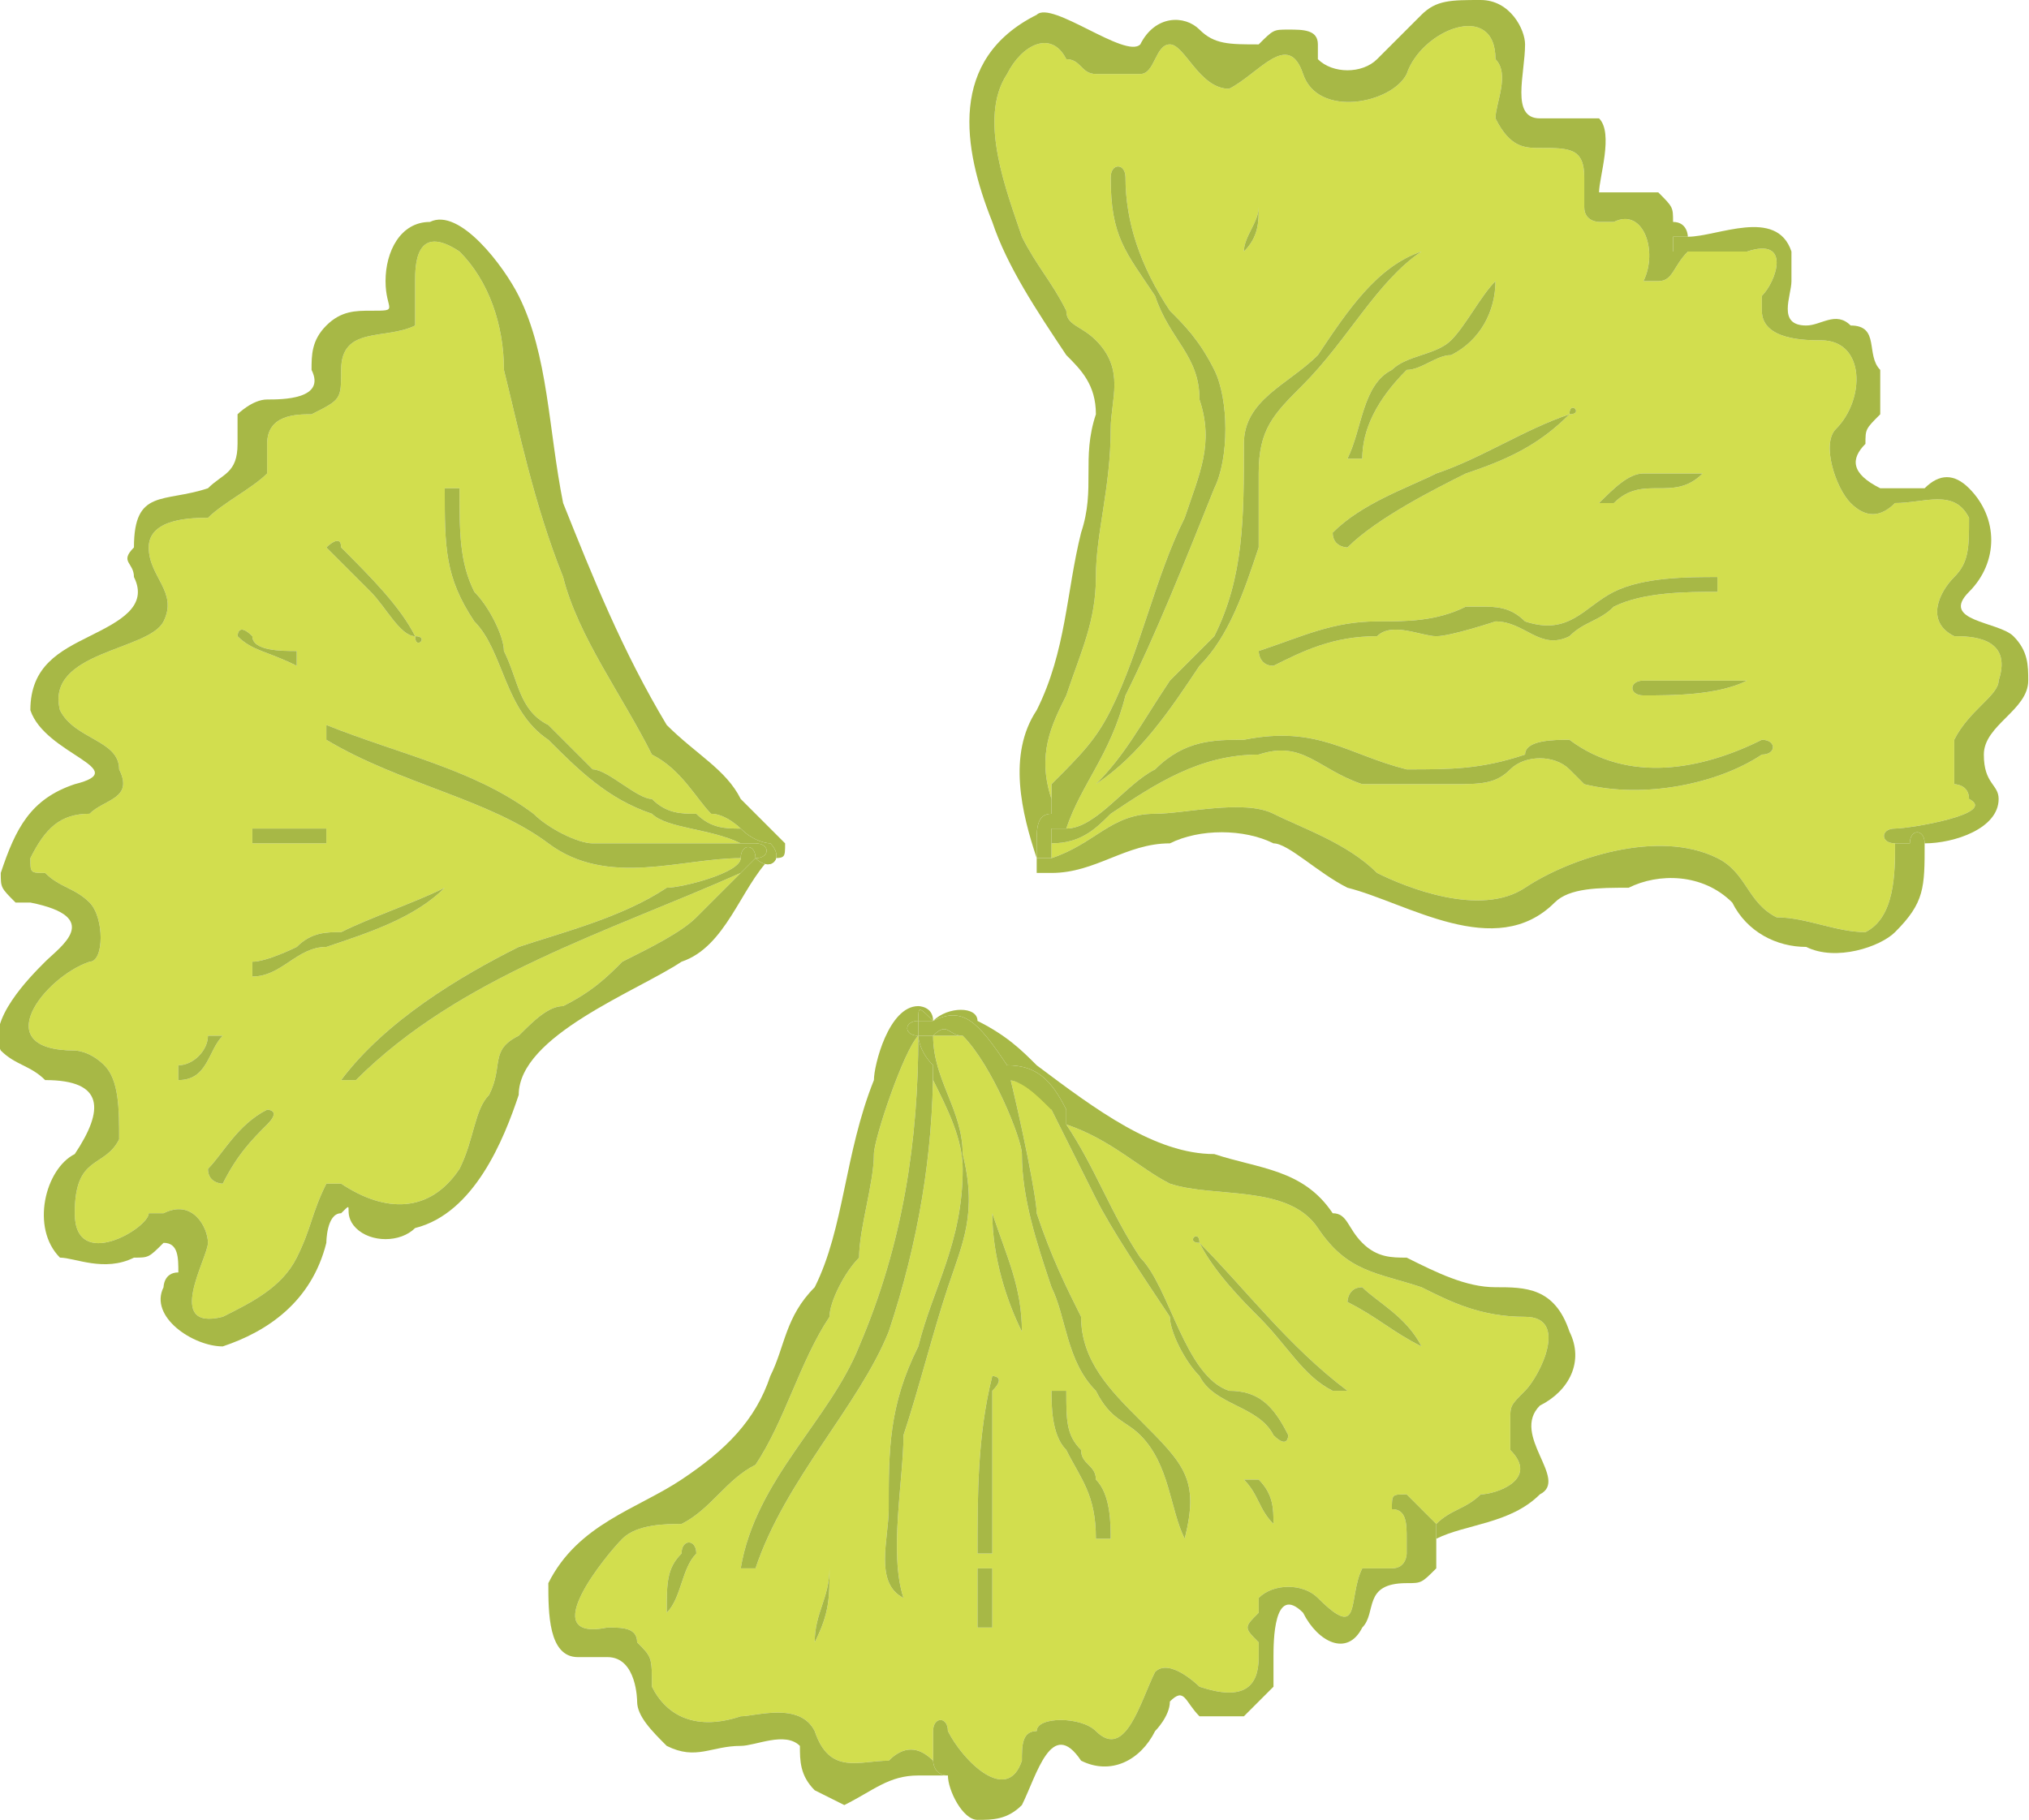 <?xml version="1.0" encoding="UTF-8"?>
<!DOCTYPE svg PUBLIC "-//W3C//DTD SVG 1.1//EN" "http://www.w3.org/Graphics/SVG/1.1/DTD/svg11.dtd">
<!-- Creator: CorelDRAW X7 -->
<svg xmlns="http://www.w3.org/2000/svg" xml:space="preserve" width="0.768in" height="0.689in" version="1.1" style="shape-rendering:geometricPrecision; text-rendering:geometricPrecision; image-rendering:optimizeQuality; fill-rule:evenodd; clip-rule:evenodd"
viewBox="0 0 137 123"
 xmlns:xlink="http://www.w3.org/1999/xlink">
 <defs>
  <style type="text/css">
   <![CDATA[
    .fil0 {fill:#D2DE4E}
    .fil1 {fill:#A7B846}
   ]]>
  </style>
 </defs>
 <g id="Layer_x0020_1">

  <path class="fil0" d="M22 64c-2,0 -3,2 -5,2 0,0 0,0 0,-1 1,0 3,-1 3,-1 1,-1 2,-1 3,-1 2,-1 5,-2 7,-3 0,0 1,0 0,0 -2,2 -5,3 -8,4zm-4 12c-1,1 -2,2 -3,4 0,0 -1,0 -1,-1 1,-1 2,-3 4,-4 0,0 1,0 0,1zm-6 -3c0,0 0,0 0,-1 1,0 2,-1 2,-2 1,0 1,0 1,0 -1,1 -1,3 -3,3zm5 -30c0,1 2,1 3,1 0,0 0,1 0,1 -2,-1 -3,-1 -4,-2 0,0 0,-1 1,0zm5 13c0,1 0,1 0,1 -2,0 -3,0 -5,0 0,0 0,-1 0,-1 2,0 3,0 5,0zm1 -19c2,2 4,4 5,6 1,0 0,1 0,0 -1,0 -2,-2 -3,-3 -1,-1 -2,-2 -3,-3 0,0 1,-1 1,0zm8 42c1,-2 1,-4 2,-5 1,-2 0,-3 2,-4 1,-1 2,-2 3,-2 2,-1 3,-2 4,-3 2,-1 4,-2 5,-3 1,-1 2,-2 3,-3 -9,4 -19,7 -26,14 0,0 -1,0 -1,0 3,-4 8,-7 12,-9 3,-1 7,-2 10,-4 1,0 5,-1 5,-2 -4,0 -9,2 -13,-1 -4,-3 -10,-4 -15,-7 0,0 0,-1 0,-1 5,2 10,3 14,6 1,1 3,2 4,2 2,0 3,0 5,0 1,0 3,0 5,0 -2,-1 -5,-1 -6,-2 -3,-1 -5,-3 -7,-5 -3,-2 -3,-6 -5,-8 -2,-3 -2,-5 -2,-9 0,0 1,0 1,0 0,3 0,5 1,7 1,1 2,3 2,4 1,2 1,4 3,5 1,1 2,2 3,3 1,0 3,2 4,2 1,1 2,1 3,1 1,1 2,1 3,1 0,0 -1,-1 -2,-1 -1,-1 -2,-3 -4,-4 -2,-4 -5,-8 -6,-12 -2,-5 -3,-10 -4,-14 0,-3 -1,-6 -3,-8 -3,-2 -3,1 -3,2 0,1 0,1 0,2 0,0 0,1 0,1 -2,1 -5,0 -5,3 0,2 0,2 -2,3 -1,0 -3,0 -3,2 0,0 0,1 0,2 -1,1 -3,2 -4,3 -1,0 -4,0 -4,2 0,2 2,3 1,5 -1,2 -8,2 -7,6 1,2 4,2 4,4 1,2 -1,2 -2,3 -2,0 -3,1 -4,3 0,1 0,1 1,1 1,1 2,1 3,2 1,1 1,4 0,4 -3,1 -7,6 -1,6 0,0 1,0 2,1 1,1 1,3 1,5 -1,2 -3,1 -3,5 0,4 5,1 5,0 1,0 1,0 1,0 2,-1 3,1 3,2 0,1 -3,6 1,5 2,-1 4,-2 5,-4 1,-2 1,-3 2,-5 1,0 1,0 1,0 3,2 6,2 8,-1z"/>
  <path class="fil1" d="M23 80c0,0 0,0 -1,0 -1,2 -1,3 -2,5 -1,2 -3,3 -5,4 -4,1 -1,-4 -1,-5 0,-1 -1,-3 -3,-2 0,0 0,0 -1,0 0,1 -5,4 -5,0 0,-4 2,-3 3,-5 0,-2 0,-4 -1,-5 -1,-1 -2,-1 -2,-1 -6,0 -2,-5 1,-6 1,0 1,-3 0,-4 -1,-1 -2,-1 -3,-2 -1,0 -1,0 -1,-1 1,-2 2,-3 4,-3 1,-1 3,-1 2,-3 0,-2 -3,-2 -4,-4 -1,-4 6,-4 7,-6 1,-2 -1,-3 -1,-5 0,-2 3,-2 4,-2 1,-1 3,-2 4,-3 0,-1 0,-2 0,-2 0,-2 2,-2 3,-2 2,-1 2,-1 2,-3 0,-3 3,-2 5,-3 0,0 0,-1 0,-1 0,-1 0,-1 0,-2 0,-1 0,-4 3,-2 2,2 3,5 3,8 1,4 2,9 4,14 1,4 4,8 6,12 2,1 3,3 4,4 1,0 2,1 2,1 1,1 2,1 2,1 1,1 0,2 -1,1 0,0 0,0 0,0 0,0 0,0 0,0 0,0 0,0 0,0 0,0 0,0 0,0 -1,1 -1,1 -1,1 -1,1 -2,2 -3,3 -1,1 -3,2 -5,3 -1,1 -2,2 -4,3 -1,0 -2,1 -3,2 -2,1 -1,2 -2,4 -1,1 -1,3 -2,5 -2,3 -5,3 -8,1zm1 3c1,1 3,1 4,0 4,-1 6,-6 7,-9 0,-4 8,-7 11,-9 3,-1 4,-5 6,-7 1,0 1,0 1,-1 -1,-1 -2,-2 -3,-3 -1,-2 -3,-3 -5,-5 -3,-5 -5,-10 -7,-15 -1,-5 -1,-10 -3,-14 -1,-2 -4,-6 -6,-5 -2,0 -3,2 -3,4 0,2 1,2 -1,2 -1,0 -2,0 -3,1 -1,1 -1,2 -1,3 1,2 -2,2 -3,2 -1,0 -2,1 -2,1 0,1 0,1 0,2 0,2 -1,2 -2,3 -3,1 -5,0 -5,4 -1,1 0,1 0,2 1,2 -1,3 -3,4 -2,1 -4,2 -4,5 1,3 7,4 3,5 -3,1 -4,3 -5,6 0,1 0,1 1,2 0,0 1,0 1,0 5,1 2,3 1,4 -1,1 -4,4 -3,6 1,1 2,1 3,2 4,0 4,2 2,5 -2,1 -3,5 -1,7 1,0 3,1 5,0 1,0 1,0 2,-1 1,0 1,1 1,2 -1,0 -1,1 -1,1 -1,2 2,4 4,4 3,-1 6,-3 7,-7 0,0 0,-2 1,-2 1,-1 0,0 1,1z"/>
  <path class="fil1" d="M44 54c-1,0 -3,-2 -4,-2 -1,-1 -2,-2 -3,-3 -2,-1 -2,-3 -3,-5 0,-1 -1,-3 -2,-4 -1,-2 -1,-4 -1,-7 0,0 -1,0 -1,0 0,4 0,6 2,9 2,2 2,6 5,8 2,2 4,4 7,5 1,1 4,1 6,2 0,0 1,0 1,0 1,0 1,1 0,1 0,0 0,0 0,0 0,0 0,0 0,0 1,1 2,0 1,-1 0,0 -1,0 -2,-1 -1,0 -2,0 -3,-1 -1,0 -2,0 -3,-1z"/>
  <path class="fil1" d="M51 57c0,0 -1,0 -1,0 -2,0 -4,0 -5,0 -2,0 -3,0 -5,0 -1,0 -3,-1 -4,-2 -4,-3 -9,-4 -14,-6 0,0 0,1 0,1 5,3 11,4 15,7 4,3 9,1 13,1 0,0 0,0 0,0 0,-1 1,-1 1,0 0,0 0,0 0,0 0,0 0,0 0,0 0,0 0,0 0,0 1,0 1,-1 0,-1z"/>
  <path class="fil1" d="M50 58c0,0 0,0 0,0 0,1 -4,2 -5,2 -3,2 -7,3 -10,4 -4,2 -9,5 -12,9 0,0 1,0 1,0 7,-7 17,-10 26,-14 0,0 0,0 1,-1 0,0 0,0 0,0 0,0 0,0 0,0 0,0 0,0 0,0 0,-1 -1,-1 -1,0z"/>
  <path class="fil1" d="M30 60c-2,1 -5,2 -7,3 -1,0 -2,0 -3,1 0,0 -2,1 -3,1 0,1 0,1 0,1 2,0 3,-2 5,-2 3,-1 6,-2 8,-4 1,0 0,0 0,0z"/>
  <path class="fil1" d="M17 56c0,0 0,1 0,1 2,0 3,0 5,0 0,0 0,0 0,-1 -2,0 -3,0 -5,0z"/>
  <path class="fil1" d="M25 40c1,1 2,3 3,3 0,1 1,0 0,0 -1,-2 -3,-4 -5,-6 0,-1 -1,0 -1,0 1,1 2,2 3,3z"/>
  <path class="fil1" d="M20 45c0,0 0,-1 0,-1 -1,0 -3,0 -3,-1 -1,-1 -1,0 -1,0 1,1 2,1 4,2z"/>
  <path class="fil1" d="M14 70c0,1 -1,2 -2,2 0,1 0,1 0,1 2,0 2,-2 3,-3 0,0 0,0 -1,0z"/>
  <path class="fil1" d="M18 75c-2,1 -3,3 -4,4 0,1 1,1 1,1 1,-2 2,-3 3,-4 1,-1 0,-1 0,-1z"/>
  <path class="fil0" d="M118 46c-2,1 -5,1 -7,1 -1,0 -1,-1 0,-1 2,0 5,0 7,0 0,0 1,0 0,0zm-12 -3c-2,1 -3,-1 -5,-1 0,0 -3,1 -4,1 -1,0 -3,-1 -4,0 -3,0 -5,1 -7,2 -1,0 -1,-1 -1,-1 3,-1 5,-2 8,-2 2,0 4,0 6,-1 0,0 1,0 1,0 1,0 2,0 3,1 3,1 4,-1 6,-2 2,-1 5,-1 7,-1 0,0 0,1 0,1 -2,0 -5,0 -7,1 -1,1 -2,1 -3,2zm-25 2c-2,3 -4,6 -7,8 0,1 0,0 0,0 2,-2 3,-4 5,-7 1,-1 2,-2 3,-3 2,-4 2,-8 2,-13 0,-3 3,-4 5,-6 2,-3 4,-6 7,-7 0,-1 0,0 0,0 -3,2 -5,6 -8,9 -2,2 -3,3 -3,6 0,2 0,3 0,5 -1,3 -2,6 -4,8zm3 -28c0,-1 1,-2 1,-3 0,0 1,0 0,0 0,1 0,2 -1,3 0,0 0,0 0,0zm17 2c0,0 0,0 0,0 0,2 -1,4 -3,5 -1,0 -2,1 -3,1 -2,2 -3,4 -3,6 0,0 -1,0 -1,0 1,-2 1,-5 3,-6 1,-1 3,-1 4,-2 1,-1 2,-3 3,-4zm5 9c0,-1 1,0 0,0 -2,2 -4,3 -7,4 -2,1 -6,3 -8,5 0,0 -1,0 -1,-1 2,-2 5,-3 7,-4 3,-1 6,-3 9,-4zm2 6c1,-1 2,-2 3,-2 1,0 3,0 4,0 1,0 1,0 0,0 -1,1 -2,1 -3,1 -1,0 -2,0 -3,1 0,0 -1,0 -1,0zm20 22c1,0 7,-1 5,-2 0,-1 -1,-1 -1,-1 0,-1 0,-3 0,-3 1,-2 3,-3 3,-4 1,-3 -2,-3 -3,-3 -2,-1 -1,-3 0,-4 1,-1 1,-2 1,-4 -1,-2 -3,-1 -5,-1 -1,1 -2,1 -3,0 -1,-1 -2,-4 -1,-5 2,-2 2,-6 -1,-6 -1,0 -4,0 -4,-2 0,0 0,0 0,-1 1,-1 2,-4 -1,-3 -2,0 -3,0 -4,0 -1,1 -1,2 -2,2 -1,0 -1,0 -1,0 1,-2 0,-5 -2,-4 0,0 0,0 -1,0 0,0 -1,0 -1,-1 0,0 0,-2 0,-2 0,-2 -1,-2 -3,-2 -1,0 -2,0 -3,-2 0,-1 1,-3 0,-4 0,-4 -5,-2 -6,1 -1,2 -6,3 -7,0 -1,-3 -3,0 -5,1 -2,0 -3,-3 -4,-3 -1,0 -1,2 -2,2 -1,0 -2,0 -3,0 -1,0 -1,-1 -2,-1 -1,-2 -3,-1 -4,1 -2,3 0,8 1,11 1,2 2,3 3,5 0,1 1,1 2,2 2,2 1,4 1,6 0,4 -1,7 -1,10 0,3 -1,5 -2,8 -1,2 -2,4 -1,7 0,0 0,0 0,1 0,-1 0,-1 0,-2 2,-2 3,-3 4,-5 2,-4 3,-9 5,-13 1,-3 2,-5 1,-8 0,-3 -2,-4 -3,-7 -2,-3 -3,-4 -3,-8 0,-1 1,-1 1,0 0,3 1,6 3,9 1,1 2,2 3,4 1,2 1,6 0,8 -2,5 -4,10 -6,14 -1,4 -3,6 -4,9 2,0 4,-3 6,-4 2,-2 4,-2 6,-2 5,-1 7,1 11,2 3,0 5,0 8,-1 0,-1 2,-1 3,-1 4,3 9,2 13,0 1,0 1,1 0,1 -3,2 -8,3 -12,2 0,0 -1,-1 -1,-1 -1,-1 -3,-1 -4,0 -1,1 -2,1 -4,1 -2,0 -4,0 -6,0 -3,-1 -4,-3 -7,-2 -4,0 -7,2 -10,4 -1,1 -2,2 -4,2 0,0 0,0 0,0 0,0 0,0 0,1 0,0 0,0 0,0 3,-1 4,-3 7,-3 2,0 6,-1 8,0 2,1 5,2 7,4 2,1 7,3 10,1 3,-2 9,-4 13,-2 2,1 2,3 4,4 2,0 4,1 6,1 2,-1 2,-4 2,-6 0,0 0,0 0,0 -1,0 -1,-1 0,-1z"/>
  <path class="fil1" d="M70 58c0,0 0,0 0,-1 0,-1 0,-2 1,-2 0,-1 0,-1 0,-1 -1,-3 0,-5 1,-7 1,-3 2,-5 2,-8 0,-3 1,-6 1,-10 0,-2 1,-4 -1,-6 -1,-1 -2,-1 -2,-2 -1,-2 -2,-3 -3,-5 -1,-3 -3,-8 -1,-11 1,-2 3,-3 4,-1 1,0 1,1 2,1 1,0 2,0 3,0 1,0 1,-2 2,-2 1,0 2,3 4,3 2,-1 4,-4 5,-1 1,3 6,2 7,0 1,-3 6,-5 6,-1 1,1 0,3 0,4 1,2 2,2 3,2 2,0 3,0 3,2 0,0 0,2 0,2 0,1 1,1 1,1 1,0 1,0 1,0 2,-1 3,2 2,4 0,0 0,0 1,0 1,0 1,-1 2,-2 0,0 -1,0 -1,0 0,0 0,-1 0,-1 0,0 1,0 1,0 0,0 0,-1 -1,-1 0,-1 0,-1 -1,-2 -1,0 -4,0 -4,0 0,-1 1,-4 0,-5 -2,0 -3,0 -4,0 -2,0 -1,-3 -1,-5 0,-1 -1,-3 -3,-3 -2,0 -3,0 -4,1 -1,1 -2,2 -3,3 -1,1 -3,1 -4,0 0,-1 0,-1 0,-1 0,-1 -1,-1 -2,-1 -1,0 -1,0 -2,1 -2,0 -3,0 -4,-1 -1,-1 -3,-1 -4,1 -1,1 -6,-3 -7,-2 -6,3 -5,9 -3,14 1,3 3,6 5,9 1,1 2,2 2,4 -1,3 0,5 -1,8 -1,4 -1,8 -3,12 -2,3 -1,7 0,10 0,1 0,1 0,1 0,0 0,-1 0,-1z"/>
  <path class="fil1" d="M113 17c0,0 1,0 1,0 1,0 2,0 4,0 3,-1 2,2 1,3 0,1 0,1 0,1 0,2 3,2 4,2 3,0 3,4 1,6 -1,1 0,4 1,5 1,1 2,1 3,0 2,0 4,-1 5,1 0,2 0,3 -1,4 -1,1 -2,3 0,4 1,0 4,0 3,3 0,1 -2,2 -3,4 0,0 0,2 0,3 0,0 1,0 1,1 2,1 -4,2 -5,2 -1,0 -1,1 0,1 0,0 0,0 0,0 1,0 1,0 1,0 0,-1 1,-1 1,0 0,0 0,0 0,0 2,0 5,-1 5,-3 0,-1 -1,-1 -1,-3 0,-2 3,-3 3,-5 0,-1 0,-2 -1,-3 -1,-1 -5,-1 -3,-3 2,-2 2,-5 0,-7 -1,-1 -2,-1 -3,0 -1,0 -2,0 -3,0 -2,-1 -2,-2 -1,-3 0,-1 0,-1 1,-2 0,-1 0,-2 0,-3 -1,-1 0,-3 -2,-3 -1,-1 -2,0 -3,0 -2,0 -1,-2 -1,-3 0,-1 0,-2 0,-2 -1,-3 -5,-1 -7,-1 0,0 -1,0 -1,0 0,0 0,1 0,1z"/>
  <path class="fil1" d="M130 57c0,0 0,0 0,0 0,-1 -1,-1 -1,0 0,0 0,0 -1,0 0,2 0,5 -2,6 -2,0 -4,-1 -6,-1 -2,-1 -2,-3 -4,-4 -4,-2 -10,0 -13,2 -3,2 -8,0 -10,-1 -2,-2 -5,-3 -7,-4 -2,-1 -6,0 -8,0 -3,0 -4,2 -7,3 0,0 0,0 -1,0 0,0 0,1 0,1 1,0 1,0 1,0 3,0 5,-2 8,-2 2,-1 5,-1 7,0 1,0 3,2 5,3 4,1 10,5 14,1 1,-1 3,-1 5,-1 2,-1 5,-1 7,1 1,2 3,3 5,3 2,1 5,0 6,-1 2,-2 2,-3 2,-6z"/>
  <path class="fil1" d="M71 57c0,0 0,-1 0,-1 0,0 0,0 1,0 1,-3 3,-5 4,-9 2,-4 4,-9 6,-14 1,-2 1,-6 0,-8 -1,-2 -2,-3 -3,-4 -2,-3 -3,-6 -3,-9 0,-1 -1,-1 -1,0 0,4 1,5 3,8 1,3 3,4 3,7 1,3 0,5 -1,8 -2,4 -3,9 -5,13 -1,2 -2,3 -4,5 0,1 0,1 0,2 -1,0 -1,1 -1,2 0,1 0,1 0,1 1,0 1,0 1,0 0,0 0,0 0,0 0,-1 0,-1 0,-1z"/>
  <path class="fil1" d="M71 57c0,0 0,0 0,0 2,0 3,-1 4,-2 3,-2 6,-4 10,-4 3,-1 4,1 7,2 2,0 4,0 6,0 2,0 3,0 4,-1 1,-1 3,-1 4,0 0,0 1,1 1,1 4,1 9,0 12,-2 1,0 1,-1 0,-1 -4,2 -9,3 -13,0 -1,0 -3,0 -3,1 -3,1 -5,1 -8,1 -4,-1 -6,-3 -11,-2 -2,0 -4,0 -6,2 -2,1 -4,4 -6,4 -1,0 -1,0 -1,0 0,0 0,1 0,1z"/>
  <path class="fil1" d="M88 26c3,-3 5,-7 8,-9 0,0 0,-1 0,0 -3,1 -5,4 -7,7 -2,2 -5,3 -5,6 0,5 0,9 -2,13 -1,1 -2,2 -3,3 -2,3 -3,5 -5,7 0,0 0,1 0,0 3,-2 5,-5 7,-8 2,-2 3,-5 4,-8 0,-2 0,-3 0,-5 0,-3 1,-4 3,-6z"/>
  <path class="fil1" d="M116 40c0,0 0,-1 0,-1 -2,0 -5,0 -7,1 -2,1 -3,3 -6,2 -1,-1 -2,-1 -3,-1 0,0 -1,0 -1,0 -2,1 -4,1 -6,1 -3,0 -5,1 -8,2 0,0 0,1 1,1 2,-1 4,-2 7,-2 1,-1 3,0 4,0 1,0 4,-1 4,-1 2,0 3,2 5,1 1,-1 2,-1 3,-2 2,-1 5,-1 7,-1z"/>
  <path class="fil1" d="M90 36c0,1 1,1 1,1 2,-2 6,-4 8,-5 3,-1 5,-2 7,-4 1,0 0,-1 0,0 -3,1 -6,3 -9,4 -2,1 -5,2 -7,4z"/>
  <path class="fil1" d="M91 31c0,0 1,0 1,0 0,-2 1,-4 3,-6 1,0 2,-1 3,-1 2,-1 3,-3 3,-5 0,0 0,0 0,0 -1,1 -2,3 -3,4 -1,1 -3,1 -4,2 -2,1 -2,4 -3,6z"/>
  <path class="fil1" d="M84 17c1,-1 1,-2 1,-3 1,0 0,0 0,0 0,1 -1,2 -1,3 0,0 0,0 0,0z"/>
  <path class="fil1" d="M118 46c-2,0 -5,0 -7,0 -1,0 -1,1 0,1 2,0 5,0 7,-1 1,0 0,0 0,0z"/>
  <path class="fil1" d="M109 34c1,-1 2,-1 3,-1 1,0 2,0 3,-1 1,0 1,0 0,0 -1,0 -3,0 -4,0 -1,0 -2,1 -3,2 0,0 1,0 1,0z"/>
  <path class="fil1" d="M62 69c0,0 0,0 0,0 0,0 0,0 0,0 0,0 1,0 1,0 0,0 0,0 0,0 -1,0 -1,0 -1,0z"/>
  <path class="fil0" d="M85 100c1,1 1,2 1,3 1,0 0,0 0,0 -1,-1 -1,-2 -2,-3 0,0 1,0 1,0zm0 -11c-1,-1 -3,-3 -4,-5 -1,0 0,-1 0,0 3,3 6,7 10,10 0,0 0,0 -1,0 -2,-1 -3,-3 -5,-5zm7 -2c1,1 3,2 4,4 0,0 0,1 0,0 -2,-1 -3,-2 -5,-3 0,0 0,-1 1,-1zm-17 17c0,0 -1,0 -1,0 0,-3 -1,-4 -2,-6 -1,-1 -1,-3 -1,-4 0,0 1,0 1,0 0,2 0,3 1,4 0,1 1,1 1,2 1,1 1,3 1,4zm-6 -14c-1,-2 -2,-5 -2,-8 0,0 0,0 0,0 1,3 2,5 2,8 0,0 0,0 0,0zm-2 15c0,0 0,0 -1,0 0,-4 0,-8 1,-12 0,0 1,0 0,1 0,3 0,7 0,11zm0 5c0,0 0,0 -1,0 0,-1 0,-2 0,-4 0,0 1,0 1,0 0,2 0,3 0,4zm-12 1c0,0 0,0 0,0 0,-2 1,-3 1,-5 0,0 0,0 0,0 0,2 0,3 -1,5zm-8 -6c-1,1 -1,3 -2,4 0,0 0,0 0,0 0,-2 0,-3 1,-4 0,-1 1,-1 1,0zm26 -16c0,3 2,5 4,7 3,3 4,4 3,8 0,1 0,1 0,0 -1,-2 -1,-5 -3,-7 -1,-1 -2,-1 -3,-3 -2,-2 -2,-5 -3,-7 -1,-3 -2,-6 -2,-9 0,-1 -2,-6 -4,-8 -1,0 -1,0 -2,0 0,0 0,0 0,0 0,3 2,5 2,8 1,4 0,6 -1,9 -1,3 -2,7 -3,10 0,3 -1,8 0,11 0,0 0,0 0,0 -2,-1 -1,-4 -1,-6 0,-4 0,-7 2,-11 1,-4 3,-7 3,-12 0,-2 -1,-4 -2,-6 0,-1 0,-1 0,-1 0,6 -1,12 -3,18 -2,5 -7,10 -9,16 0,0 -1,0 -1,0 1,-6 6,-10 8,-15 3,-7 4,-14 4,-21 -1,1 -3,7 -3,8 0,2 -1,5 -1,7 -1,1 -2,3 -2,4 -2,3 -3,7 -5,10 -2,1 -3,3 -5,4 -1,0 -3,0 -4,1 -1,1 -6,7 -1,6 1,0 2,0 2,1 1,1 1,1 1,3 1,2 3,3 6,2 1,0 4,-1 5,1 1,3 3,2 5,2 1,-1 2,-1 3,0 0,-1 0,-2 0,-2 0,-1 1,-1 1,0 1,2 4,5 5,2 0,-1 0,-2 1,-2 0,-1 3,-1 4,0 2,2 3,-2 4,-4 1,-1 3,1 3,1 3,1 4,0 4,-2 0,-1 0,-1 0,-1 -1,-1 -1,-1 0,-2 0,0 0,-1 0,-1 1,-1 3,-1 4,0 3,3 2,0 3,-2 1,0 1,0 2,0 1,0 1,-1 1,-1 0,0 0,-1 0,-1 0,0 0,0 0,0 0,-1 0,-2 -1,-2 0,-1 0,-1 1,-1 0,0 1,1 2,2 1,-1 2,-1 3,-2 1,0 4,-1 2,-3 0,-1 0,-1 0,-2 0,-1 0,-1 1,-2 1,-1 3,-5 0,-5 -3,0 -5,-1 -7,-2 -3,-1 -5,-1 -7,-4 -2,-3 -7,-2 -10,-3 -2,-1 -4,-3 -7,-4 2,3 3,6 5,9 2,2 3,8 6,9 2,0 3,1 4,3 0,0 0,1 -1,0 -1,-2 -4,-2 -5,-4 -1,-1 -2,-3 -2,-4 -2,-3 -4,-6 -5,-8 -1,-2 -2,-4 -3,-6 0,0 0,0 0,-1 -1,0 -2,-1 -3,-1 0,0 0,0 0,0 0,0 0,-1 0,-1 0,0 0,0 0,0 0,0 0,0 0,0 1,4 2,9 2,10 1,3 2,5 3,7z"/>
  <path class="fil1" d="M60 119c-2,0 -4,1 -5,-2 -1,-2 -4,-1 -5,-1 -3,1 -5,0 -6,-2 0,-2 0,-2 -1,-3 0,-1 -1,-1 -2,-1 -5,1 0,-5 1,-6 1,-1 3,-1 4,-1 2,-1 3,-3 5,-4 2,-3 3,-7 5,-10 0,-1 1,-3 2,-4 0,-2 1,-5 1,-7 0,-1 2,-7 3,-8 0,0 0,0 0,0 -1,0 -1,-1 0,-1 0,-1 0,-1 1,0 0,0 0,0 0,0 0,-1 -1,-1 -1,-1 -2,0 -3,4 -3,5 -2,5 -2,10 -4,14 -2,2 -2,4 -3,6 -1,3 -3,5 -6,7 -3,2 -7,3 -9,7 0,2 0,5 2,5 1,0 2,0 2,0 2,0 2,3 2,3 0,1 1,2 2,3 2,1 3,0 5,0 1,0 3,-1 4,0 0,1 0,2 1,3 0,0 2,1 2,1 2,-1 3,-2 5,-2 0,0 1,0 2,0 -1,0 -1,-1 -1,-1 -1,-1 -2,-1 -3,0z"/>
  <path class="fil1" d="M101 87c-2,0 -4,-1 -6,-2 -1,0 -2,0 -3,-1 -1,-1 -1,-2 -2,-2 -2,-3 -5,-3 -8,-4 -4,0 -8,-3 -12,-6 -1,-1 -2,-2 -4,-3 0,-1 -2,-1 -3,0 0,0 0,0 0,0 0,0 0,0 0,0 0,0 0,0 0,0 0,0 0,0 0,0 0,0 0,0 0,0 2,-1 3,0 5,3 0,0 0,0 0,0 0,0 0,0 0,0 0,0 0,0 0,0 2,0 3,1 4,3 0,0 0,0 0,1 3,1 5,3 7,4 3,1 8,0 10,3 2,3 4,3 7,4 2,1 4,2 7,2 3,0 1,4 0,5 -1,1 -1,1 -1,2 0,1 0,1 0,2 2,2 -1,3 -2,3 -1,1 -2,1 -3,2 0,0 0,1 0,1 2,-1 5,-1 7,-3 2,-1 -2,-4 0,-6 2,-1 3,-3 2,-5 -1,-3 -3,-3 -5,-3z"/>
  <path class="fil1" d="M95 105c0,-1 0,-1 0,-1 0,0 0,0 0,0 0,0 0,1 0,1z"/>
  <path class="fil1" d="M68 73c1,0 2,1 3,1 0,1 0,1 0,1 -1,-1 -2,-2 -3,-2z"/>
  <path class="fil1" d="M63 70c1,0 1,0 2,0 -1,0 -1,-1 -2,0z"/>
  <path class="fil1" d="M62 69c-1,0 -1,1 0,1 0,-1 0,-1 0,-1 0,0 0,0 0,0z"/>
  <path class="fil1" d="M95 101c-1,0 -1,0 -1,1 1,0 1,1 1,2 0,0 0,0 0,1 0,0 0,1 -1,1 -1,0 -1,0 -2,0 -1,2 0,5 -3,2 -1,-1 -3,-1 -4,0 0,0 0,1 0,1 -1,1 -1,1 0,2 0,0 0,0 0,1 0,2 -1,3 -4,2 0,0 -2,-2 -3,-1 -1,2 -2,6 -4,4 -1,-1 -4,-1 -4,0 -1,0 -1,1 -1,2 -1,3 -4,0 -5,-2 0,-1 -1,-1 -1,0 0,0 0,1 0,2 0,0 0,1 1,1 0,1 1,3 2,3 1,0 2,0 3,-1 1,-2 2,-6 4,-3 2,1 4,0 5,-2 0,0 1,-1 1,-2 1,-1 1,0 2,1 1,0 2,0 3,0 1,-1 1,-1 2,-2 0,-1 0,-2 0,-2 0,-1 0,-5 2,-3 1,2 3,3 4,1 1,-1 0,-3 3,-3 1,0 1,0 2,-1 0,-1 0,-1 0,-2 0,0 0,-1 0,-1 -1,-1 -2,-2 -2,-2z"/>
  <path class="fil1" d="M62 69c0,0 0,0 0,0 0,0 0,0 0,1 0,0 0,0 0,0 0,7 -1,14 -4,21 -2,5 -7,9 -8,15 0,0 1,0 1,0 2,-6 7,-11 9,-16 2,-6 3,-12 3,-18 -1,-1 -1,-2 -1,-2 0,0 0,0 0,-1 0,0 0,0 0,0 0,0 0,0 1,0 0,0 0,0 0,0 0,0 0,0 0,0 0,0 0,0 0,0 -1,-1 -1,-1 -1,0z"/>
  <path class="fil1" d="M65 79c0,5 -2,8 -3,12 -2,4 -2,7 -2,11 0,2 -1,5 1,6 0,0 0,0 0,0 -1,-3 0,-8 0,-11 1,-3 2,-7 3,-10 1,-3 2,-5 1,-9 0,-3 -2,-5 -2,-8 0,0 0,0 0,0 0,0 -1,0 -1,0 0,0 0,1 1,2 0,0 0,0 0,1 1,2 2,4 2,6z"/>
  <path class="fil1" d="M67 93c-1,4 -1,8 -1,12 1,0 1,0 1,0 0,-4 0,-8 0,-11 1,-1 0,-1 0,-1z"/>
  <path class="fil1" d="M62 69c0,0 0,0 0,0 0,1 0,1 0,1 0,0 1,0 1,0 0,0 0,0 0,0 0,0 0,0 0,0 1,-1 1,0 2,0 2,2 4,7 4,8 0,3 1,6 2,9 1,2 1,5 3,7 1,2 2,2 3,3 2,2 2,5 3,7 0,1 0,1 0,0 1,-4 0,-5 -3,-8 -2,-2 -4,-4 -4,-7 -1,-2 -2,-4 -3,-7 0,-1 -1,-6 -2,-10 -2,-3 -3,-4 -5,-3 0,0 -1,0 -1,0z"/>
  <path class="fil1" d="M67 82c0,3 1,6 2,8 0,0 0,0 0,0 0,-3 -1,-5 -2,-8 0,0 0,0 0,0z"/>
  <path class="fil1" d="M73 98c-1,-1 -1,-2 -1,-4 0,0 -1,0 -1,0 0,1 0,3 1,4 1,2 2,3 2,6 0,0 1,0 1,0 0,-1 0,-3 -1,-4 0,-1 -1,-1 -1,-2z"/>
  <path class="fil1" d="M68 73c0,0 0,0 0,0 1,0 2,1 3,2 1,2 2,4 3,6 1,2 3,5 5,8 0,1 1,3 2,4 1,2 4,2 5,4 1,1 1,0 1,0 -1,-2 -2,-3 -4,-3 -3,-1 -4,-7 -6,-9 -2,-3 -3,-6 -5,-9 0,-1 0,-1 0,-1 -1,-2 -2,-3 -4,-3 0,0 0,0 0,0 0,0 0,1 0,1z"/>
  <path class="fil1" d="M90 94c1,0 1,0 1,0 -4,-3 -7,-7 -10,-10 0,-1 -1,0 0,0 1,2 3,4 4,5 2,2 3,4 5,5z"/>
  <path class="fil1" d="M91 88c2,1 3,2 5,3 0,1 0,0 0,0 -1,-2 -3,-3 -4,-4 -1,0 -1,1 -1,1z"/>
  <path class="fil1" d="M46 105c-1,1 -1,2 -1,4 0,0 0,0 0,0 1,-1 1,-3 2,-4 0,-1 -1,-1 -1,0z"/>
  <path class="fil1" d="M56 106c0,2 -1,3 -1,5 0,0 0,0 0,0 1,-2 1,-3 1,-5 0,0 0,0 0,0z"/>
  <path class="fil1" d="M66 106c0,2 0,3 0,4 1,0 1,0 1,0 0,-1 0,-2 0,-4 0,0 -1,0 -1,0z"/>
  <path class="fil1" d="M86 103c0,0 1,0 0,0 0,-1 0,-2 -1,-3 0,0 -1,0 -1,0 1,1 1,2 2,3z"/>
 </g>
</svg>
